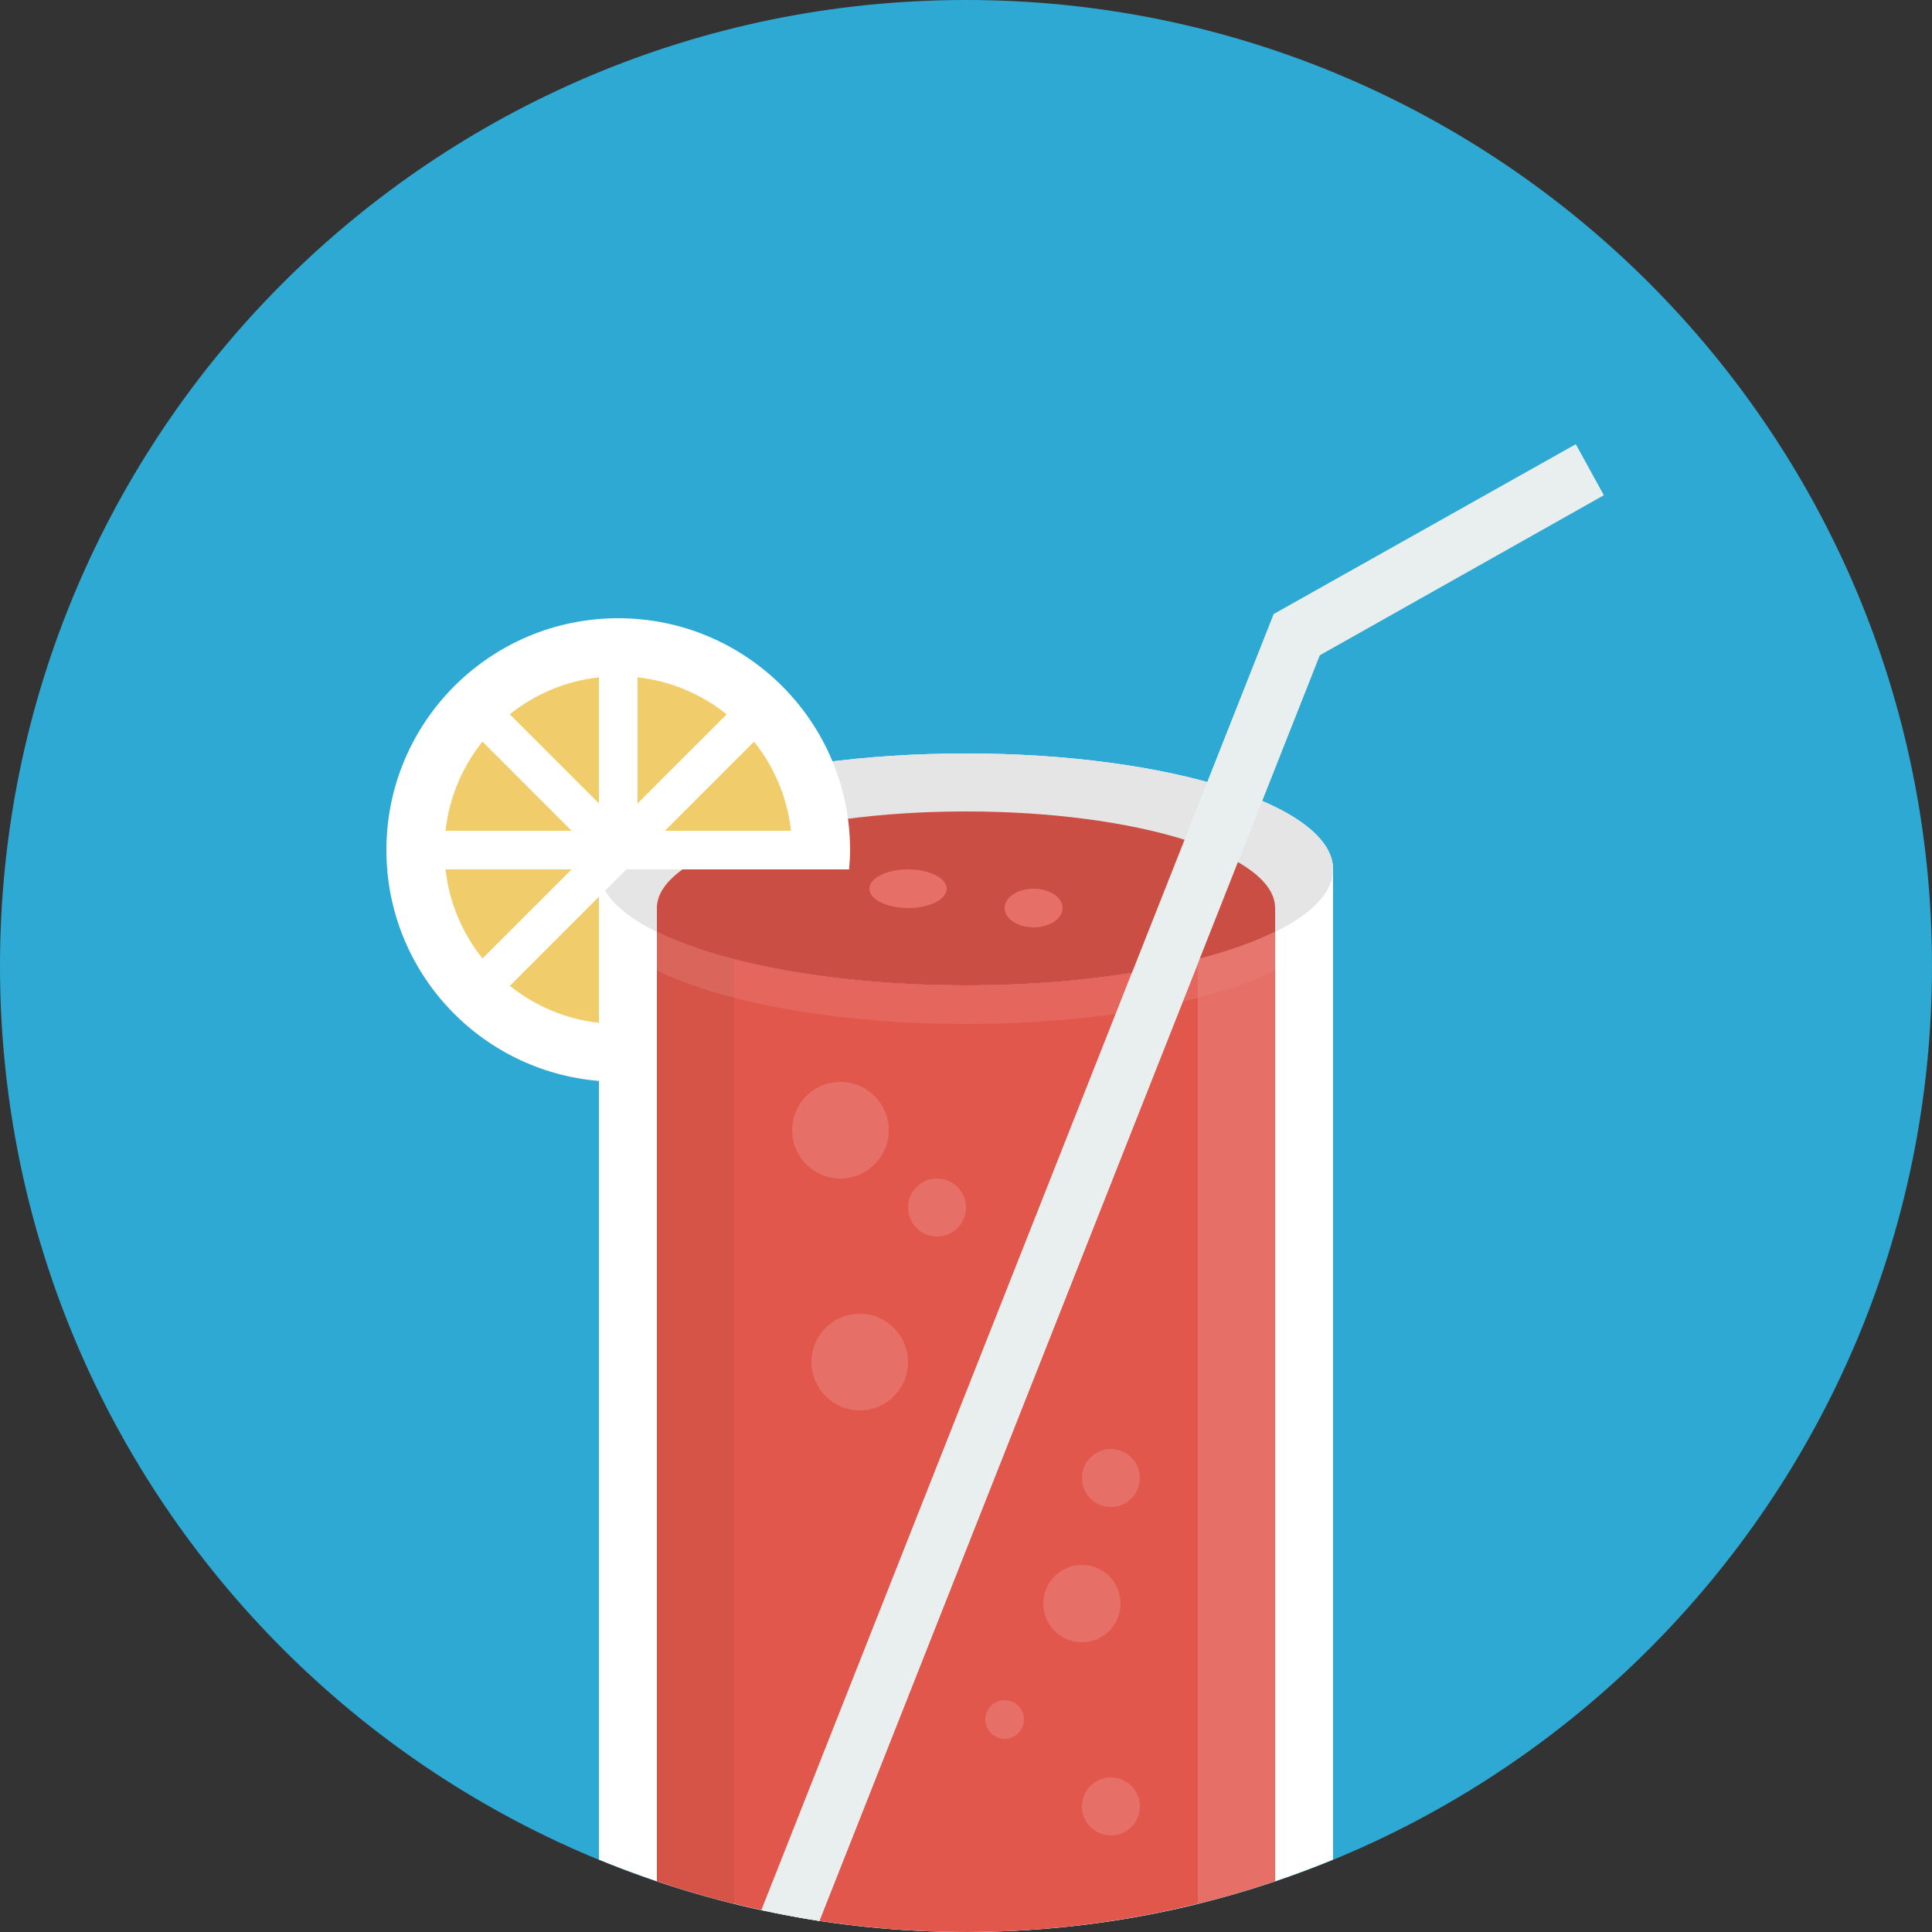 <?xml version="1.0" encoding="UTF-8"?>
<svg version="1.1" viewBox="0 0 100 100" xmlns="http://www.w3.org/2000/svg" xmlns:xlink="http://www.w3.org/1999/xlink">
    <rect x="0" y="0" width="100" height="100" fill="#333333" stroke="none"/>
    <!--Generated by IJSVG (https://github.com/curthard89/IJSVG)-->
    <g fill="#2EA9D3">
        <path d="M50,0c27.614,0 50,22.386 50,50c0,27.614 -22.386,50 -50,50c-27.614,0 -50,-22.386 -50,-50c0,-27.614 22.386,-50 50,-50Z"></path>
        <path fill="#FFFFFF" d="M38,6c0,-3.313 -8.507,-6 -19,-6c-10.493,0 -19,2.687 -19,6v51.253c5.859,2.409 12.272,3.747 19,3.747c6.728,0 13.141,-1.338 19,-3.747v-51.253Z" transform="translate(31, 39)"></path>
        <path fill="#E2574C" d="M32,5c0,-2.762 -7.163,-5 -16,-5c-8.837,0 -16,2.238 -16,5v50.369c5.025,1.697 10.402,2.631 16,2.631c5.598,0 10.975,-0.934 16,-2.631v-50.369Z" transform="translate(34, 42)"></path>
        <path fill="#E5E5E5" d="M19,0c10.493,0 19,2.687 19,6c0,3.313 -8.507,6 -19,6c-10.493,0 -19,-2.687 -19,-6c0,-3.313 8.507,-6 19,-6Z" transform="translate(31, 39)"></path>
        <path fill="#E5665C" d="M0,0v2.01c3.376,1.666 9.273,2.773 16,2.773c6.727,0 12.624,-1.107 16,-2.773v-2.01c-3.367,1.671 -9.261,2.783 -16,2.783c-6.738,0 -12.633,-1.112 -16,-2.783Z" transform="translate(34, 48.217)"></path>
        <path fill="#E9EEEE" d="M2.996,76.428c-1.01,-0.154 -2.007,-0.348 -2.996,-0.562l26.508,-67.06l-0.005,-0.012l0.013,-0.007l0.006,-0.015l0.012,0.004l15.612,-8.776l1.447,2.63l-14.698,8.282l-25.899,65.516Z" transform="translate(39.414, 23)"></path>
        <path fill="#CB4E44" d="M16,0c-8.837,0 -16,2.238 -16,5v1.227c3.376,1.666 9.273,2.773 16,2.773c6.727,0 12.624,-1.107 16,-2.773v-1.227c0,-2.762 -7.163,-5 -16,-5Z" transform="translate(34, 42)"></path>
        <path fill="#E67067" d="M5,13.5c0,-1.381 -1.119,-2.5 -2.5,-2.5c-1.381,0 -2.5,1.119 -2.5,2.5c0,1.381 1.119,2.5 2.5,2.5c1.381,0 2.5,-1.119 2.5,-2.5Zm2.5,2.5c-0.828,0 -1.5,0.672 -1.5,1.5c0,0.828 0.672,1.5 1.5,1.5c0.828,0 1.5,-0.672 1.5,-1.5c0,-0.828 -0.672,-1.5 -1.5,-1.5Zm-4,7c-1.381,0 -2.5,1.119 -2.5,2.5c0,1.381 1.119,2.5 2.5,2.5c1.381,0 2.5,-1.119 2.5,-2.5c0,-1.381 -1.119,-2.5 -2.5,-2.5Zm13,10c0.828,0 1.5,-0.672 1.5,-1.5c0,-0.828 -0.672,-1.5 -1.5,-1.5c-0.828,0 -1.5,0.672 -1.5,1.5c0,0.828 0.672,1.5 1.5,1.5Zm0.5,5c0,-1.104 -0.896,-2 -2,-2c-1.104,0 -2,0.896 -2,2c0,1.104 0.896,2 2,2c1.104,0 2,-0.896 2,-2Zm-6,5c-0.553,0 -1,0.447 -1,1c0,0.553 0.447,1 1,1c0.553,0 1,-0.447 1,-1c0,-0.553 -0.447,-1 -1,-1Zm5.5,4c-0.828,0 -1.5,0.672 -1.5,1.5c0,0.828 0.672,1.5 1.5,1.5c0.828,0 1.5,-0.672 1.5,-1.5c0,-0.828 -0.672,-1.5 -1.5,-1.5Zm-10.5,-45c1.104,0 2,-0.447 2,-1c0,-0.553 -0.896,-1 -2,-1c-1.104,0 -2,0.447 -2,1c0,0.553 0.896,1 2,1Zm8,0c0,-0.552 -0.672,-1 -1.5,-1c-0.828,0 -1.5,0.448 -1.5,1c0,0.553 0.672,1 1.5,1c0.828,0 1.5,-0.447 1.5,-1Z" transform="translate(41, 45)"></path>
        <path fill="#D65348" d="M0,49.136c1.311,0.442 2.643,0.837 4,1.171v-48.89c-1.559,-0.402 -2.91,-0.881 -4,-1.417v49.136Z" transform="translate(34, 48.233)"></path>
        <path fill="#E67067" d="M0,50.307c1.356,-0.334 2.689,-0.729 4,-1.171v-49.136c-1.091,0.536 -2.441,1.015 -4,1.417v48.89Z" transform="translate(62, 48.233)"></path>
        <path fill="#F0CC6B" d="M10,12v9.949c-5.605,-0.506 -10,-5.212 -10,-10.949c0,-6.075 4.925,-11 11,-11c6.075,0 11,4.925 11,11c0,0.34 -0.041,0.669 -0.072,1h-11.928Z" transform="translate(21, 33)"></path>
        <path fill="#FFFFFF" d="M12,7.10543e-15c-6.627,0 -12,5.373 -12,12c0,6.29 4.842,11.44 11,11.949v-3.008c-1.735,-0.192 -3.318,-0.881 -4.612,-1.915l4.612,-4.612l1.414,-1.414h11.536c0.027,-0.331 0.05,-0.663 0.05,-1c0,-6.627 -5.373,-12 -12,-12Zm-7.025,17.611c-1.035,-1.294 -1.722,-2.876 -1.914,-4.611h6.525l-4.611,4.611Zm-1.916,-6.611c0.192,-1.735 0.878,-3.319 1.914,-4.614l4.613,4.614h-6.527Zm3.327,-6.028c1.294,-1.035 2.878,-1.722 4.614,-1.914v6.527l-4.614,-4.613Zm6.614,-1.913c1.735,0.192 3.319,0.878 4.614,1.914l-4.614,4.613v-6.527Zm6.028,3.327c1.035,1.294 1.722,2.878 1.914,4.614h-6.527l4.613,-4.614Z" transform="translate(20, 32)"></path>
        <path fill="#DA655B" d="M4,1.417c-1.559,-0.402 -2.91,-0.881 -4,-1.417v1.994c1.089,0.538 2.443,1.015 4,1.417v-1.994Z" transform="translate(34, 48.233)"></path>
        <path fill="#E7776E" d="M0,3.411c1.557,-0.402 2.911,-0.88 4,-1.417v-1.994c-1.091,0.536 -2.441,1.015 -4,1.417v1.994Z" transform="translate(62, 48.234)"></path>
        <path fill="#E9EEEE" d="M26.534,8.777l-0.012,-0.004l-0.006,0.015l-0.013,0.007l0.005,0.012l-26.508,67.06l1.091,0.222c0.605,0.116 1.212,0.231 1.825,0.326l0.064,0.011l0.016,0.002l25.898,-65.515l14.698,-8.282l-1.445,-2.631l-15.613,8.777Z" transform="translate(39.413, 23)"></path>
    </g>
</svg>